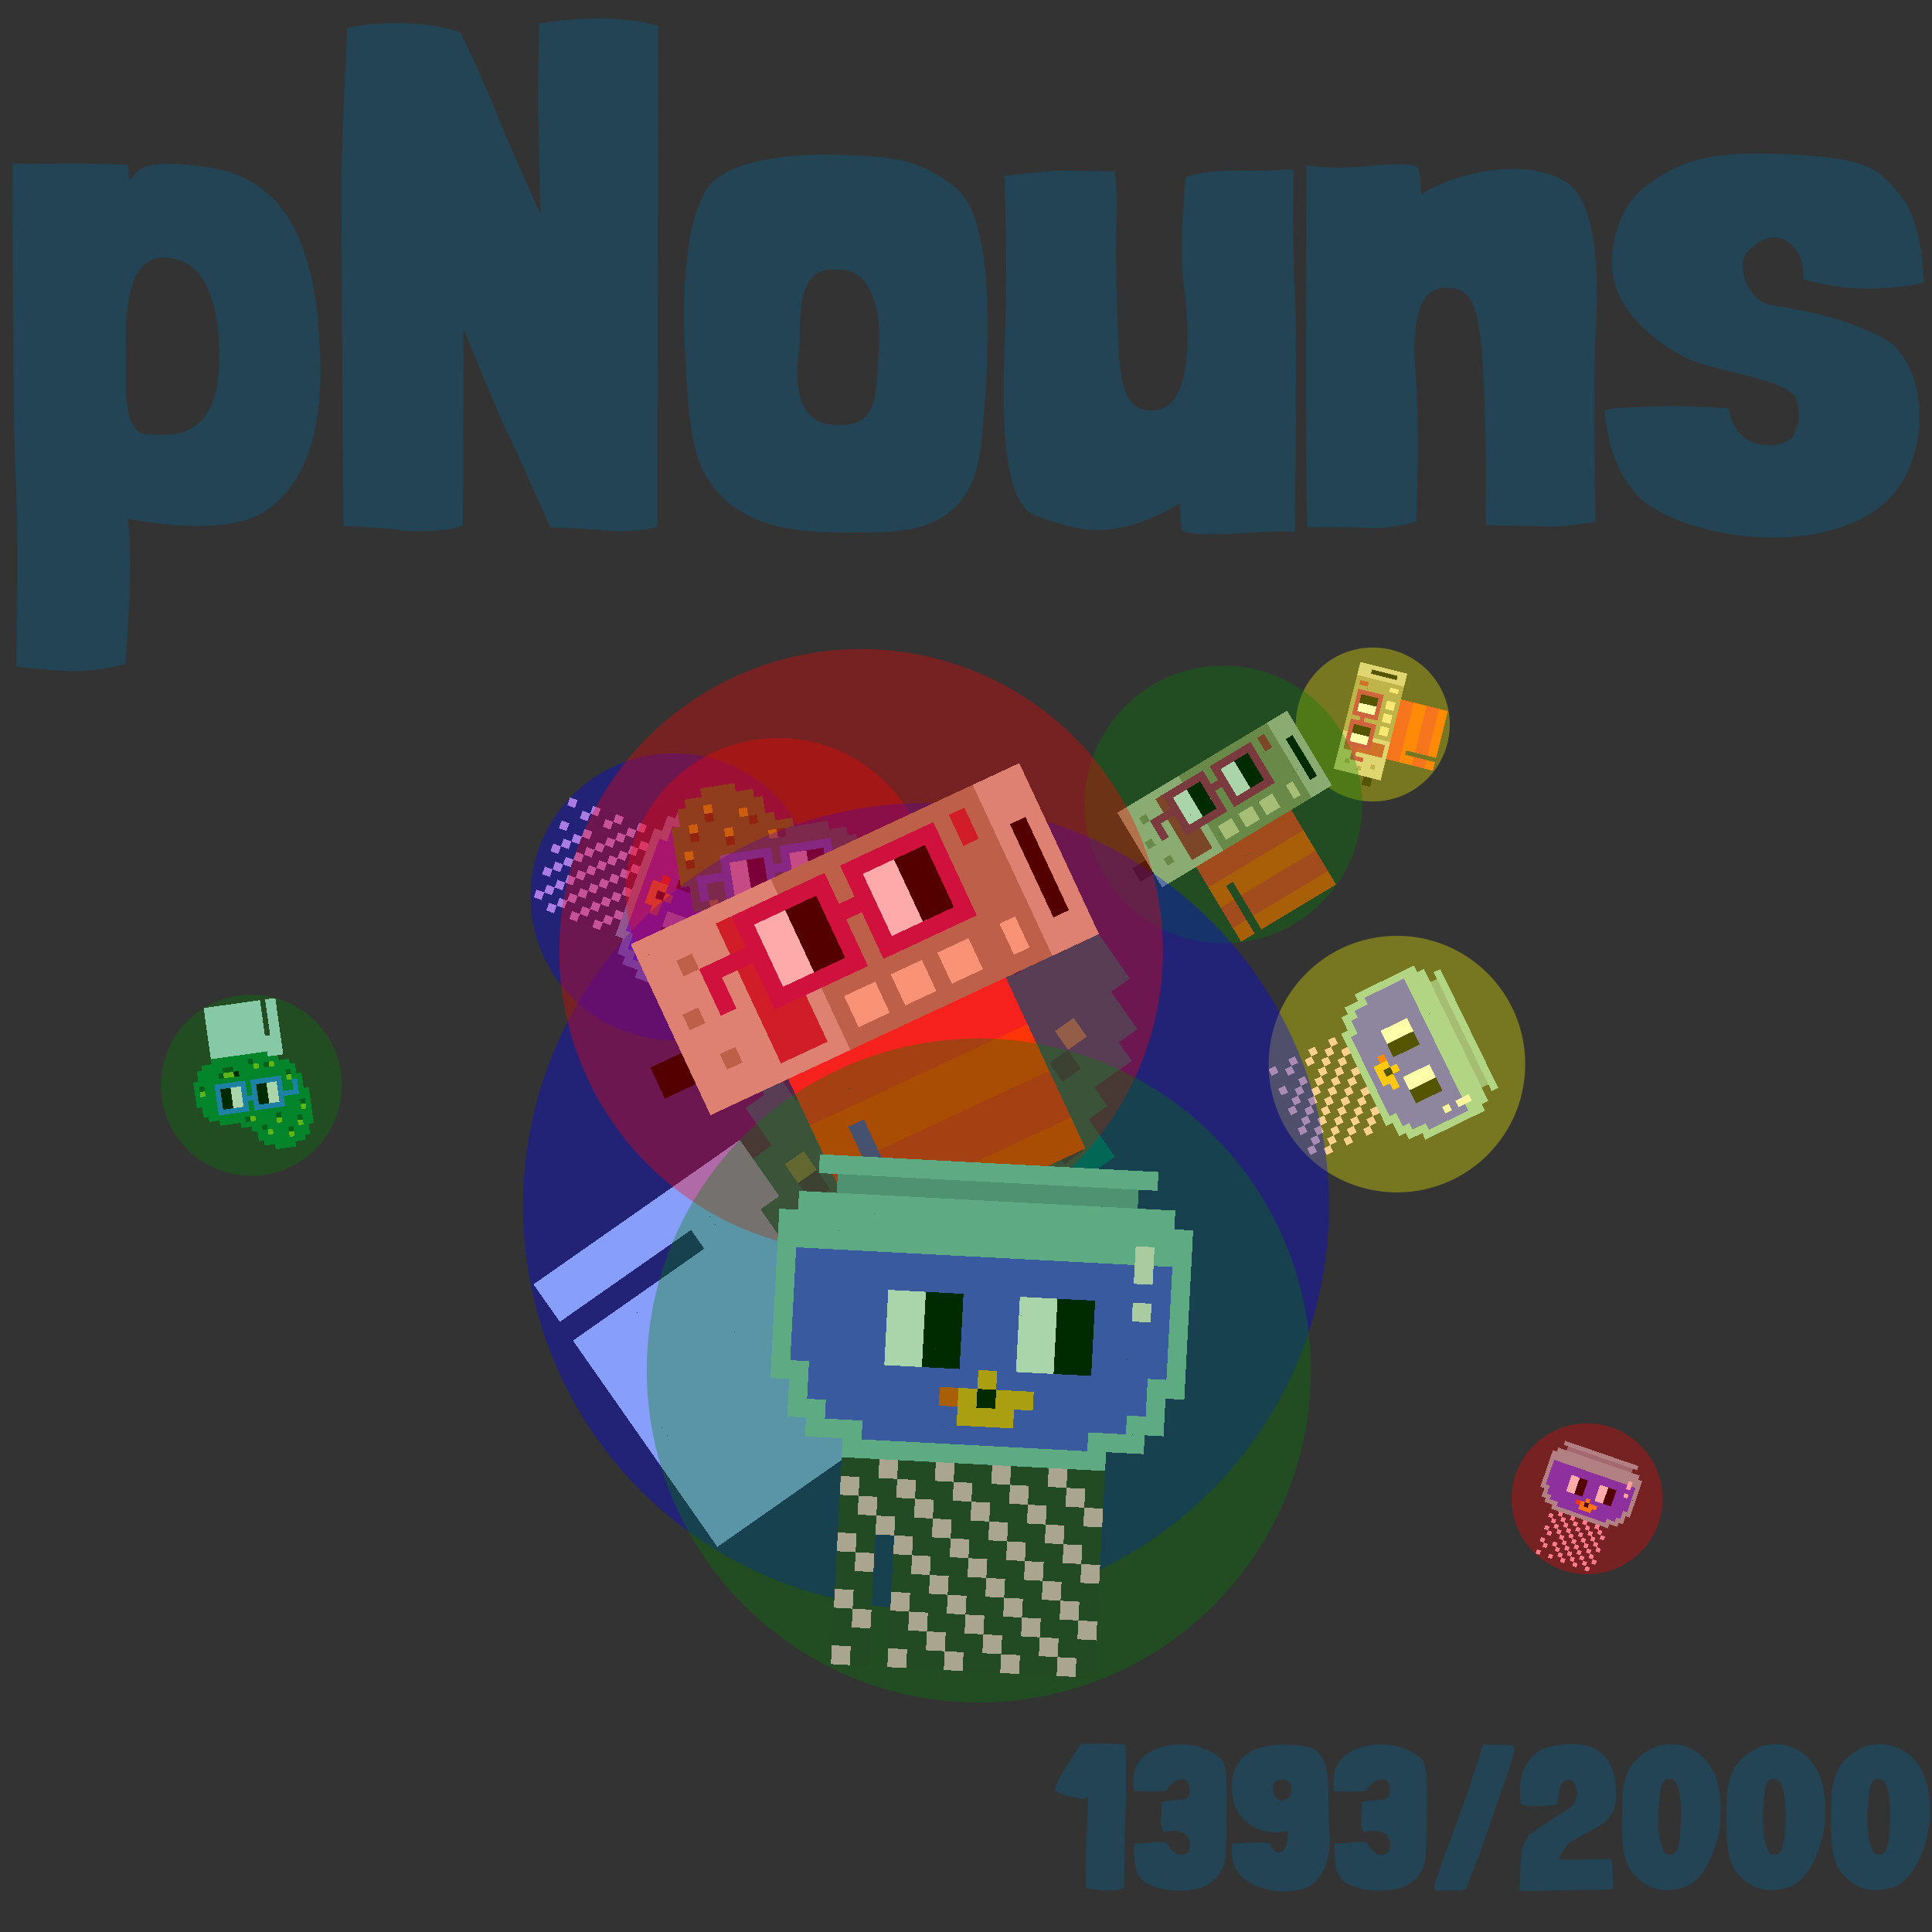 <svg viewBox="0 0 1024 1024"  xmlns="http://www.w3.org/2000/svg">
<rect x="0" y="0" width="1024" height="1024" fill="#333333" stroke="none"/>
<defs>
<g id="nouns1393" transform="scale(3.2)" shape-rendering="crispEdges">
<rect width="140" height="10" x="90" y="210" fill="#343235" /><rect width="140" height="10" x="90" y="220" fill="#343235" /><rect width="140" height="10" x="90" y="230" fill="#343235" /><rect width="140" height="10" x="90" y="240" fill="#343235" /><rect width="20" height="10" x="90" y="250" fill="#343235" /><rect width="110" height="10" x="120" y="250" fill="#343235" /><rect width="20" height="10" x="90" y="260" fill="#343235" /><rect width="110" height="10" x="120" y="260" fill="#343235" /><rect width="20" height="10" x="90" y="270" fill="#343235" /><rect width="110" height="10" x="120" y="270" fill="#343235" /><rect width="20" height="10" x="90" y="280" fill="#343235" /><rect width="110" height="10" x="120" y="280" fill="#343235" /><rect width="20" height="10" x="90" y="290" fill="#343235" /><rect width="110" height="10" x="120" y="290" fill="#343235" /><rect width="20" height="10" x="90" y="300" fill="#343235" /><rect width="110" height="10" x="120" y="300" fill="#343235" /><rect width="20" height="10" x="90" y="310" fill="#343235" /><rect width="110" height="10" x="120" y="310" fill="#343235" /><rect width="10" height="10" x="110" y="210" fill="#feb9d5" /><rect width="10" height="10" x="140" y="210" fill="#feb9d5" /><rect width="10" height="10" x="170" y="210" fill="#feb9d5" /><rect width="10" height="10" x="200" y="210" fill="#feb9d5" /><rect width="10" height="10" x="90" y="220" fill="#feb9d5" /><rect width="10" height="10" x="120" y="220" fill="#feb9d5" /><rect width="10" height="10" x="150" y="220" fill="#feb9d5" /><rect width="10" height="10" x="180" y="220" fill="#feb9d5" /><rect width="10" height="10" x="210" y="220" fill="#feb9d5" /><rect width="10" height="10" x="100" y="230" fill="#feb9d5" /><rect width="10" height="10" x="130" y="230" fill="#feb9d5" /><rect width="10" height="10" x="160" y="230" fill="#feb9d5" /><rect width="10" height="10" x="190" y="230" fill="#feb9d5" /><rect width="10" height="10" x="220" y="230" fill="#feb9d5" /><rect width="10" height="10" x="110" y="240" fill="#feb9d5" /><rect width="10" height="10" x="140" y="240" fill="#feb9d5" /><rect width="10" height="10" x="170" y="240" fill="#feb9d5" /><rect width="10" height="10" x="200" y="240" fill="#feb9d5" /><rect width="10" height="10" x="90" y="250" fill="#feb9d5" /><rect width="10" height="10" x="120" y="250" fill="#feb9d5" /><rect width="10" height="10" x="150" y="250" fill="#feb9d5" /><rect width="10" height="10" x="180" y="250" fill="#feb9d5" /><rect width="10" height="10" x="210" y="250" fill="#feb9d5" /><rect width="10" height="10" x="100" y="260" fill="#feb9d5" /><rect width="10" height="10" x="130" y="260" fill="#feb9d5" /><rect width="10" height="10" x="160" y="260" fill="#feb9d5" /><rect width="10" height="10" x="190" y="260" fill="#feb9d5" /><rect width="10" height="10" x="220" y="260" fill="#feb9d5" /><rect width="10" height="10" x="140" y="270" fill="#feb9d5" /><rect width="10" height="10" x="170" y="270" fill="#feb9d5" /><rect width="10" height="10" x="200" y="270" fill="#feb9d5" /><rect width="10" height="10" x="90" y="280" fill="#feb9d5" /><rect width="10" height="10" x="120" y="280" fill="#feb9d5" /><rect width="10" height="10" x="150" y="280" fill="#feb9d5" /><rect width="10" height="10" x="180" y="280" fill="#feb9d5" /><rect width="10" height="10" x="210" y="280" fill="#feb9d5" /><rect width="10" height="10" x="100" y="290" fill="#feb9d5" /><rect width="10" height="10" x="130" y="290" fill="#feb9d5" /><rect width="10" height="10" x="160" y="290" fill="#feb9d5" /><rect width="10" height="10" x="190" y="290" fill="#feb9d5" /><rect width="10" height="10" x="220" y="290" fill="#feb9d5" /><rect width="10" height="10" x="140" y="300" fill="#feb9d5" /><rect width="10" height="10" x="170" y="300" fill="#feb9d5" /><rect width="10" height="10" x="200" y="300" fill="#feb9d5" /><rect width="10" height="10" x="90" y="310" fill="#feb9d5" /><rect width="10" height="10" x="120" y="310" fill="#feb9d5" /><rect width="10" height="10" x="150" y="310" fill="#feb9d5" /><rect width="10" height="10" x="180" y="310" fill="#feb9d5" /><rect width="10" height="10" x="210" y="310" fill="#feb9d5" /><rect width="180" height="10" x="70" y="50" fill="#8bc0c5" /><rect width="160" height="10" x="80" y="60" fill="#769ca9" /><rect width="200" height="10" x="60" y="70" fill="#8bc0c5" /><rect width="220" height="10" x="50" y="80" fill="#8bc0c5" /><rect width="190" height="10" x="50" y="90" fill="#8bc0c5" /><rect width="10" height="10" x="240" y="90" fill="#fff0ee" /><rect width="20" height="10" x="250" y="90" fill="#8bc0c5" /><rect width="10" height="10" x="50" y="100" fill="#8bc0c5" /><rect width="180" height="10" x="60" y="100" fill="#5648ed" /><rect width="10" height="10" x="240" y="100" fill="#fff0ee" /><rect width="10" height="10" x="250" y="100" fill="#5648ed" /><rect width="10" height="10" x="260" y="100" fill="#8bc0c5" /><rect width="10" height="10" x="50" y="110" fill="#8bc0c5" /><rect width="200" height="10" x="60" y="110" fill="#5648ed" /><rect width="10" height="10" x="260" y="110" fill="#8bc0c5" /><rect width="10" height="10" x="50" y="120" fill="#8bc0c5" /><rect width="180" height="10" x="60" y="120" fill="#5648ed" /><rect width="10" height="10" x="240" y="120" fill="#fff0ee" /><rect width="10" height="10" x="250" y="120" fill="#5648ed" /><rect width="10" height="10" x="260" y="120" fill="#8bc0c5" /><rect width="10" height="10" x="50" y="130" fill="#8bc0c5" /><rect width="200" height="10" x="60" y="130" fill="#5648ed" /><rect width="10" height="10" x="260" y="130" fill="#8bc0c5" /><rect width="10" height="10" x="50" y="140" fill="#8bc0c5" /><rect width="200" height="10" x="60" y="140" fill="#5648ed" /><rect width="10" height="10" x="260" y="140" fill="#8bc0c5" /><rect width="10" height="10" x="50" y="150" fill="#8bc0c5" /><rect width="200" height="10" x="60" y="150" fill="#5648ed" /><rect width="10" height="10" x="260" y="150" fill="#8bc0c5" /><rect width="20" height="10" x="50" y="160" fill="#8bc0c5" /><rect width="80" height="10" x="70" y="160" fill="#5648ed" /><rect width="30" height="10" x="150" y="160" fill="#ffae1a" /><rect width="70" height="10" x="180" y="160" fill="#5648ed" /><rect width="20" height="10" x="250" y="160" fill="#8bc0c5" /><rect width="10" height="10" x="60" y="170" fill="#8bc0c5" /><rect width="70" height="10" x="70" y="170" fill="#5648ed" /><rect width="10" height="10" x="140" y="170" fill="#fe500c" /><rect width="10" height="10" x="150" y="170" fill="#ffae1a" /><rect width="10" height="10" x="160" y="170" fill="#000000" /><rect width="20" height="10" x="170" y="170" fill="#ffae1a" /><rect width="60" height="10" x="190" y="170" fill="#5648ed" /><rect width="10" height="10" x="250" y="170" fill="#8bc0c5" /><rect width="20" height="10" x="60" y="180" fill="#8bc0c5" /><rect width="70" height="10" x="80" y="180" fill="#5648ed" /><rect width="30" height="10" x="150" y="180" fill="#ffae1a" /><rect width="60" height="10" x="180" y="180" fill="#5648ed" /><rect width="20" height="10" x="240" y="180" fill="#8bc0c5" /><rect width="30" height="10" x="70" y="190" fill="#8bc0c5" /><rect width="120" height="10" x="100" y="190" fill="#5648ed" /><rect width="30" height="10" x="220" y="190" fill="#8bc0c5" /><rect width="140" height="10" x="90" y="200" fill="#8bc0c5" /><rect width="60" height="10" x="100" y="110" fill="#5648ed" /><rect width="60" height="10" x="170" y="110" fill="#5648ed" /><rect width="10" height="10" x="100" y="120" fill="#5648ed" /><rect width="20" height="10" x="110" y="120" fill="#ffffff" /><rect width="20" height="10" x="130" y="120" fill="#000000" /><rect width="10" height="10" x="150" y="120" fill="#5648ed" /><rect width="10" height="10" x="170" y="120" fill="#5648ed" /><rect width="20" height="10" x="180" y="120" fill="#ffffff" /><rect width="20" height="10" x="200" y="120" fill="#000000" /><rect width="10" height="10" x="220" y="120" fill="#5648ed" /><rect width="40" height="10" x="70" y="130" fill="#5648ed" /><rect width="20" height="10" x="110" y="130" fill="#ffffff" /><rect width="20" height="10" x="130" y="130" fill="#000000" /><rect width="30" height="10" x="150" y="130" fill="#5648ed" /><rect width="20" height="10" x="180" y="130" fill="#ffffff" /><rect width="20" height="10" x="200" y="130" fill="#000000" /><rect width="10" height="10" x="220" y="130" fill="#5648ed" /><rect width="10" height="10" x="70" y="140" fill="#5648ed" /><rect width="10" height="10" x="100" y="140" fill="#5648ed" /><rect width="20" height="10" x="110" y="140" fill="#ffffff" /><rect width="20" height="10" x="130" y="140" fill="#000000" /><rect width="10" height="10" x="150" y="140" fill="#5648ed" /><rect width="10" height="10" x="170" y="140" fill="#5648ed" /><rect width="20" height="10" x="180" y="140" fill="#ffffff" /><rect width="20" height="10" x="200" y="140" fill="#000000" /><rect width="10" height="10" x="220" y="140" fill="#5648ed" /><rect width="10" height="10" x="70" y="150" fill="#5648ed" /><rect width="10" height="10" x="100" y="150" fill="#5648ed" /><rect width="20" height="10" x="110" y="150" fill="#ffffff" /><rect width="20" height="10" x="130" y="150" fill="#000000" /><rect width="10" height="10" x="150" y="150" fill="#5648ed" /><rect width="10" height="10" x="170" y="150" fill="#5648ed" /><rect width="20" height="10" x="180" y="150" fill="#ffffff" /><rect width="20" height="10" x="200" y="150" fill="#000000" /><rect width="10" height="10" x="220" y="150" fill="#5648ed" /><rect width="60" height="10" x="100" y="160" fill="#5648ed" /><rect width="60" height="10" x="170" y="160" fill="#5648ed" />
</g>
<g id="nouns1394" transform="scale(3.2)" shape-rendering="crispEdges">
<rect width="140" height="10" x="90" y="210" fill="#b87b11" /><rect width="140" height="10" x="90" y="220" fill="#b87b11" /><rect width="140" height="10" x="90" y="230" fill="#b87b11" /><rect width="140" height="10" x="90" y="240" fill="#b87b11" /><rect width="20" height="10" x="90" y="250" fill="#b87b11" /><rect width="110" height="10" x="120" y="250" fill="#b87b11" /><rect width="20" height="10" x="90" y="260" fill="#b87b11" /><rect width="110" height="10" x="120" y="260" fill="#b87b11" /><rect width="20" height="10" x="90" y="270" fill="#b87b11" /><rect width="110" height="10" x="120" y="270" fill="#b87b11" /><rect width="20" height="10" x="90" y="280" fill="#b87b11" /><rect width="110" height="10" x="120" y="280" fill="#b87b11" /><rect width="20" height="10" x="90" y="290" fill="#b87b11" /><rect width="110" height="10" x="120" y="290" fill="#b87b11" /><rect width="20" height="10" x="90" y="300" fill="#b87b11" /><rect width="110" height="10" x="120" y="300" fill="#b87b11" /><rect width="20" height="10" x="90" y="310" fill="#b87b11" /><rect width="110" height="10" x="120" y="310" fill="#b87b11" /><rect width="140" height="10" x="90" y="210" fill="#caeff9" /><rect width="140" height="10" x="90" y="220" fill="#caeff9" /><rect width="140" height="10" x="90" y="230" fill="#caeff9" /><rect width="140" height="10" x="90" y="240" fill="#caeff9" /><rect width="20" height="10" x="90" y="250" fill="#caeff9" /><rect width="110" height="10" x="120" y="250" fill="#caeff9" /><rect width="20" height="10" x="90" y="260" fill="#caeff9" /><rect width="110" height="10" x="120" y="260" fill="#caeff9" /><rect width="20" height="10" x="90" y="270" fill="#caeff9" /><rect width="110" height="10" x="120" y="270" fill="#caeff9" /><rect width="20" height="10" x="90" y="280" fill="#caeff9" /><rect width="110" height="10" x="120" y="280" fill="#caeff9" /><rect width="20" height="10" x="90" y="290" fill="#caeff9" /><rect width="110" height="10" x="120" y="290" fill="#caeff9" /><rect width="20" height="10" x="90" y="300" fill="#caeff9" /><rect width="110" height="10" x="120" y="300" fill="#caeff9" /><rect width="20" height="10" x="90" y="310" fill="#caeff9" /><rect width="110" height="10" x="120" y="310" fill="#caeff9" /><rect width="40" height="10" x="90" y="30" fill="#068940" /><rect width="80" height="10" x="70" y="40" fill="#068940" /><rect width="30" height="10" x="60" y="50" fill="#068940" /><rect width="10" height="10" x="90" y="50" fill="#8dd122" /><rect width="60" height="10" x="100" y="50" fill="#068940" /><rect width="30" height="10" x="60" y="60" fill="#068940" /><rect width="10" height="10" x="90" y="60" fill="#0b5027" /><rect width="30" height="10" x="100" y="60" fill="#068940" /><rect width="10" height="10" x="130" y="60" fill="#8dd122" /><rect width="20" height="10" x="140" y="60" fill="#068940" /><rect width="20" height="10" x="50" y="70" fill="#068940" /><rect width="10" height="10" x="70" y="70" fill="#8dd122" /><rect width="60" height="10" x="80" y="70" fill="#068940" /><rect width="10" height="10" x="140" y="70" fill="#0b5027" /><rect width="20" height="10" x="150" y="70" fill="#068940" /><rect width="20" height="10" x="50" y="80" fill="#068940" /><rect width="10" height="10" x="70" y="80" fill="#0b5027" /><rect width="30" height="10" x="80" y="80" fill="#068940" /><rect width="10" height="10" x="110" y="80" fill="#8dd122" /><rect width="70" height="10" x="120" y="80" fill="#068940" /><rect width="60" height="10" x="50" y="90" fill="#068940" /><rect width="10" height="10" x="110" y="90" fill="#0b5027" /><rect width="40" height="10" x="120" y="90" fill="#068940" /><rect width="10" height="10" x="160" y="90" fill="#8dd122" /><rect width="10" height="10" x="170" y="90" fill="#0b5027" /><rect width="50" height="10" x="180" y="90" fill="#068940" /><rect width="10" height="10" x="50" y="100" fill="#068940" /><rect width="10" height="10" x="60" y="100" fill="#8dd122" /><rect width="180" height="10" x="70" y="100" fill="#068940" /><rect width="10" height="10" x="50" y="110" fill="#068940" /><rect width="10" height="10" x="60" y="110" fill="#0b5027" /><rect width="190" height="10" x="70" y="110" fill="#068940" /><rect width="210" height="10" x="50" y="120" fill="#068940" /><rect width="220" height="10" x="50" y="130" fill="#068940" /><rect width="210" height="10" x="60" y="140" fill="#068940" /><rect width="190" height="10" x="60" y="150" fill="#068940" /><rect width="10" height="10" x="250" y="150" fill="#8dd122" /><rect width="10" height="10" x="260" y="150" fill="#068940" /><rect width="20" height="10" x="60" y="160" fill="#068940" /><rect width="10" height="10" x="80" y="160" fill="#8dd122" /><rect width="160" height="10" x="90" y="160" fill="#068940" /><rect width="10" height="10" x="250" y="160" fill="#0b5027" /><rect width="10" height="10" x="260" y="160" fill="#068940" /><rect width="10" height="10" x="70" y="170" fill="#068940" /><rect width="10" height="10" x="80" y="170" fill="#0b5027" /><rect width="180" height="10" x="90" y="170" fill="#068940" /><rect width="110" height="10" x="70" y="180" fill="#068940" /><rect width="10" height="10" x="180" y="180" fill="#000000" /><rect width="20" height="10" x="190" y="180" fill="#8dd122" /><rect width="10" height="10" x="210" y="180" fill="#0b5027" /><rect width="40" height="10" x="220" y="180" fill="#068940" /><rect width="30" height="10" x="80" y="190" fill="#068940" /><rect width="10" height="10" x="110" y="190" fill="#8dd122" /><rect width="10" height="10" x="120" y="190" fill="#0b5027" /><rect width="10" height="10" x="130" y="190" fill="#068940" /><rect width="10" height="10" x="140" y="190" fill="#8dd122" /><rect width="40" height="10" x="150" y="190" fill="#068940" /><rect width="20" height="10" x="190" y="190" fill="#0b5027" /><rect width="50" height="10" x="210" y="190" fill="#068940" /><rect width="50" height="10" x="100" y="200" fill="#068940" /><rect width="10" height="10" x="150" y="200" fill="#0b5027" /><rect width="90" height="10" x="160" y="200" fill="#068940" /><rect width="110" height="10" x="120" y="210" fill="#068940" /><rect width="60" height="10" x="100" y="110" fill="#2b83f6" /><rect width="60" height="10" x="170" y="110" fill="#2b83f6" /><rect width="10" height="10" x="100" y="120" fill="#2b83f6" /><rect width="20" height="10" x="110" y="120" fill="#ffffff" /><rect width="20" height="10" x="130" y="120" fill="#000000" /><rect width="10" height="10" x="150" y="120" fill="#2b83f6" /><rect width="10" height="10" x="170" y="120" fill="#2b83f6" /><rect width="20" height="10" x="180" y="120" fill="#ffffff" /><rect width="20" height="10" x="200" y="120" fill="#000000" /><rect width="10" height="10" x="220" y="120" fill="#2b83f6" /><rect width="40" height="10" x="70" y="130" fill="#2b83f6" /><rect width="20" height="10" x="110" y="130" fill="#ffffff" /><rect width="20" height="10" x="130" y="130" fill="#000000" /><rect width="30" height="10" x="150" y="130" fill="#2b83f6" /><rect width="20" height="10" x="180" y="130" fill="#ffffff" /><rect width="20" height="10" x="200" y="130" fill="#000000" /><rect width="10" height="10" x="220" y="130" fill="#2b83f6" /><rect width="10" height="10" x="70" y="140" fill="#2b83f6" /><rect width="10" height="10" x="100" y="140" fill="#2b83f6" /><rect width="20" height="10" x="110" y="140" fill="#ffffff" /><rect width="20" height="10" x="130" y="140" fill="#000000" /><rect width="10" height="10" x="150" y="140" fill="#2b83f6" /><rect width="10" height="10" x="170" y="140" fill="#2b83f6" /><rect width="20" height="10" x="180" y="140" fill="#ffffff" /><rect width="20" height="10" x="200" y="140" fill="#000000" /><rect width="10" height="10" x="220" y="140" fill="#2b83f6" /><rect width="10" height="10" x="70" y="150" fill="#2b83f6" /><rect width="10" height="10" x="100" y="150" fill="#2b83f6" /><rect width="20" height="10" x="110" y="150" fill="#ffffff" /><rect width="20" height="10" x="130" y="150" fill="#000000" /><rect width="10" height="10" x="150" y="150" fill="#2b83f6" /><rect width="10" height="10" x="170" y="150" fill="#2b83f6" /><rect width="20" height="10" x="180" y="150" fill="#ffffff" /><rect width="20" height="10" x="200" y="150" fill="#000000" /><rect width="10" height="10" x="220" y="150" fill="#2b83f6" /><rect width="60" height="10" x="100" y="160" fill="#2b83f6" /><rect width="60" height="10" x="170" y="160" fill="#2b83f6" />
</g>
<g id="nouns1395" transform="scale(3.2)" shape-rendering="crispEdges">
<rect width="140" height="10" x="90" y="210" fill="#fe500c" /><rect width="140" height="10" x="90" y="220" fill="#fe500c" /><rect width="140" height="10" x="90" y="230" fill="#fe500c" /><rect width="140" height="10" x="90" y="240" fill="#fe500c" /><rect width="20" height="10" x="90" y="250" fill="#fe500c" /><rect width="110" height="10" x="120" y="250" fill="#fe500c" /><rect width="20" height="10" x="90" y="260" fill="#fe500c" /><rect width="110" height="10" x="120" y="260" fill="#fe500c" /><rect width="20" height="10" x="90" y="270" fill="#fe500c" /><rect width="110" height="10" x="120" y="270" fill="#fe500c" /><rect width="20" height="10" x="90" y="280" fill="#fe500c" /><rect width="110" height="10" x="120" y="280" fill="#fe500c" /><rect width="20" height="10" x="90" y="290" fill="#fe500c" /><rect width="110" height="10" x="120" y="290" fill="#fe500c" /><rect width="20" height="10" x="90" y="300" fill="#fe500c" /><rect width="110" height="10" x="120" y="300" fill="#fe500c" /><rect width="20" height="10" x="90" y="310" fill="#fe500c" /><rect width="110" height="10" x="120" y="310" fill="#fe500c" /><rect width="140" height="10" x="90" y="210" fill="#f3322c" /><rect width="140" height="10" x="90" y="220" fill="#f3322c" /><rect width="140" height="10" x="90" y="230" fill="#f3322c" /><rect width="20" height="10" x="90" y="270" fill="#f3322c" /><rect width="110" height="10" x="120" y="270" fill="#f3322c" /><rect width="20" height="10" x="90" y="280" fill="#f3322c" /><rect width="110" height="10" x="120" y="280" fill="#f3322c" /><rect width="20" height="10" x="90" y="290" fill="#f3322c" /><rect width="110" height="10" x="120" y="290" fill="#f3322c" /><rect width="90" height="10" x="40" y="100" fill="#cfc2ab" /><rect width="130" height="10" x="130" y="100" fill="#9d8e6e" /><rect width="30" height="10" x="260" y="100" fill="#cfc2ab" /><rect width="50" height="10" x="40" y="110" fill="#cfc2ab" /><rect width="30" height="10" x="90" y="110" fill="#b92b3c" /><rect width="10" height="10" x="120" y="110" fill="#cfc2ab" /><rect width="10" height="10" x="130" y="110" fill="#9d8e6e" /><rect width="20" height="10" x="140" y="110" fill="#f8ddb0" /><rect width="10" height="10" x="160" y="110" fill="#9d8e6e" /><rect width="20" height="10" x="170" y="110" fill="#f8ddb0" /><rect width="10" height="10" x="190" y="110" fill="#9d8e6e" /><rect width="20" height="10" x="200" y="110" fill="#f8ddb0" /><rect width="20" height="10" x="220" y="110" fill="#9d8e6e" /><rect width="10" height="10" x="240" y="110" fill="#b92b3c" /><rect width="10" height="10" x="250" y="110" fill="#9d8e6e" /><rect width="30" height="10" x="260" y="110" fill="#cfc2ab" /><rect width="20" height="10" x="40" y="120" fill="#cfc2ab" /><rect width="10" height="10" x="60" y="120" fill="#9d8e6e" /><rect width="20" height="10" x="70" y="120" fill="#cfc2ab" /><rect width="30" height="10" x="90" y="120" fill="#b92b3c" /><rect width="10" height="10" x="120" y="120" fill="#cfc2ab" /><rect width="10" height="10" x="130" y="120" fill="#9d8e6e" /><rect width="20" height="10" x="140" y="120" fill="#f8ddb0" /><rect width="10" height="10" x="160" y="120" fill="#9d8e6e" /><rect width="20" height="10" x="170" y="120" fill="#f8ddb0" /><rect width="10" height="10" x="190" y="120" fill="#9d8e6e" /><rect width="20" height="10" x="200" y="120" fill="#f8ddb0" /><rect width="20" height="10" x="220" y="120" fill="#9d8e6e" /><rect width="10" height="10" x="240" y="120" fill="#b92b3c" /><rect width="10" height="10" x="250" y="120" fill="#9d8e6e" /><rect width="30" height="10" x="260" y="120" fill="#cfc2ab" /><rect width="50" height="10" x="40" y="130" fill="#cfc2ab" /><rect width="30" height="10" x="90" y="130" fill="#b92b3c" /><rect width="10" height="10" x="120" y="130" fill="#cfc2ab" /><rect width="130" height="10" x="130" y="130" fill="#9d8e6e" /><rect width="10" height="10" x="260" y="130" fill="#cfc2ab" /><rect width="10" height="10" x="270" y="130" fill="#000000" /><rect width="10" height="10" x="280" y="130" fill="#cfc2ab" /><rect width="50" height="10" x="40" y="140" fill="#cfc2ab" /><rect width="30" height="10" x="90" y="140" fill="#b92b3c" /><rect width="10" height="10" x="120" y="140" fill="#cfc2ab" /><rect width="10" height="10" x="130" y="140" fill="#9d8e6e" /><rect width="20" height="10" x="140" y="140" fill="#f8ddb0" /><rect width="10" height="10" x="160" y="140" fill="#9d8e6e" /><rect width="20" height="10" x="170" y="140" fill="#f8ddb0" /><rect width="10" height="10" x="190" y="140" fill="#9d8e6e" /><rect width="20" height="10" x="200" y="140" fill="#f8ddb0" /><rect width="40" height="10" x="220" y="140" fill="#9d8e6e" /><rect width="10" height="10" x="260" y="140" fill="#cfc2ab" /><rect width="10" height="10" x="270" y="140" fill="#000000" /><rect width="10" height="10" x="280" y="140" fill="#cfc2ab" /><rect width="10" height="10" x="40" y="150" fill="#cfc2ab" /><rect width="10" height="10" x="50" y="150" fill="#9d8e6e" /><rect width="10" height="10" x="60" y="150" fill="#cfc2ab" /><rect width="10" height="10" x="70" y="150" fill="#9d8e6e" /><rect width="10" height="10" x="80" y="150" fill="#cfc2ab" /><rect width="30" height="10" x="90" y="150" fill="#b92b3c" /><rect width="10" height="10" x="120" y="150" fill="#cfc2ab" /><rect width="10" height="10" x="130" y="150" fill="#9d8e6e" /><rect width="20" height="10" x="140" y="150" fill="#f8ddb0" /><rect width="10" height="10" x="160" y="150" fill="#9d8e6e" /><rect width="20" height="10" x="170" y="150" fill="#f8ddb0" /><rect width="10" height="10" x="190" y="150" fill="#9d8e6e" /><rect width="20" height="10" x="200" y="150" fill="#f8ddb0" /><rect width="40" height="10" x="220" y="150" fill="#9d8e6e" /><rect width="10" height="10" x="260" y="150" fill="#cfc2ab" /><rect width="10" height="10" x="270" y="150" fill="#000000" /><rect width="10" height="10" x="280" y="150" fill="#cfc2ab" /><rect width="50" height="10" x="40" y="160" fill="#cfc2ab" /><rect width="30" height="10" x="90" y="160" fill="#b92b3c" /><rect width="10" height="10" x="120" y="160" fill="#cfc2ab" /><rect width="10" height="10" x="130" y="160" fill="#9d8e6e" /><rect width="20" height="10" x="140" y="160" fill="#f8ddb0" /><rect width="10" height="10" x="160" y="160" fill="#9d8e6e" /><rect width="20" height="10" x="170" y="160" fill="#f8ddb0" /><rect width="10" height="10" x="190" y="160" fill="#9d8e6e" /><rect width="20" height="10" x="200" y="160" fill="#f8ddb0" /><rect width="40" height="10" x="220" y="160" fill="#9d8e6e" /><rect width="10" height="10" x="260" y="160" fill="#cfc2ab" /><rect width="10" height="10" x="270" y="160" fill="#000000" /><rect width="10" height="10" x="280" y="160" fill="#cfc2ab" /><rect width="20" height="10" x="20" y="170" fill="#000000" /><rect width="50" height="10" x="40" y="170" fill="#cfc2ab" /><rect width="30" height="10" x="90" y="170" fill="#b92b3c" /><rect width="10" height="10" x="120" y="170" fill="#cfc2ab" /><rect width="130" height="10" x="130" y="170" fill="#9d8e6e" /><rect width="10" height="10" x="260" y="170" fill="#cfc2ab" /><rect width="10" height="10" x="270" y="170" fill="#000000" /><rect width="10" height="10" x="280" y="170" fill="#cfc2ab" /><rect width="20" height="10" x="20" y="180" fill="#000000" /><rect width="20" height="10" x="40" y="180" fill="#cfc2ab" /><rect width="10" height="10" x="60" y="180" fill="#9d8e6e" /><rect width="20" height="10" x="70" y="180" fill="#cfc2ab" /><rect width="30" height="10" x="90" y="180" fill="#b92b3c" /><rect width="10" height="10" x="120" y="180" fill="#cfc2ab" /><rect width="10" height="10" x="130" y="180" fill="#9d8e6e" /><rect width="20" height="10" x="140" y="180" fill="#f8ddb0" /><rect width="10" height="10" x="160" y="180" fill="#9d8e6e" /><rect width="20" height="10" x="170" y="180" fill="#f8ddb0" /><rect width="10" height="10" x="190" y="180" fill="#9d8e6e" /><rect width="20" height="10" x="200" y="180" fill="#f8ddb0" /><rect width="20" height="10" x="220" y="180" fill="#9d8e6e" /><rect width="10" height="10" x="240" y="180" fill="#f8ddb0" /><rect width="10" height="10" x="250" y="180" fill="#9d8e6e" /><rect width="10" height="10" x="260" y="180" fill="#cfc2ab" /><rect width="10" height="10" x="270" y="180" fill="#000000" /><rect width="10" height="10" x="280" y="180" fill="#cfc2ab" /><rect width="50" height="10" x="40" y="190" fill="#cfc2ab" /><rect width="30" height="10" x="90" y="190" fill="#b92b3c" /><rect width="10" height="10" x="120" y="190" fill="#cfc2ab" /><rect width="10" height="10" x="130" y="190" fill="#9d8e6e" /><rect width="20" height="10" x="140" y="190" fill="#f8ddb0" /><rect width="10" height="10" x="160" y="190" fill="#9d8e6e" /><rect width="20" height="10" x="170" y="190" fill="#f8ddb0" /><rect width="10" height="10" x="190" y="190" fill="#9d8e6e" /><rect width="20" height="10" x="200" y="190" fill="#f8ddb0" /><rect width="20" height="10" x="220" y="190" fill="#9d8e6e" /><rect width="10" height="10" x="240" y="190" fill="#f8ddb0" /><rect width="10" height="10" x="250" y="190" fill="#9d8e6e" /><rect width="30" height="10" x="260" y="190" fill="#cfc2ab" /><rect width="90" height="10" x="40" y="200" fill="#cfc2ab" /><rect width="130" height="10" x="130" y="200" fill="#9d8e6e" /><rect width="30" height="10" x="260" y="200" fill="#cfc2ab" /><rect width="60" height="10" x="100" y="110" fill="#b9185c" /><rect width="60" height="10" x="170" y="110" fill="#b9185c" /><rect width="10" height="10" x="100" y="120" fill="#b9185c" /><rect width="20" height="10" x="110" y="120" fill="#ffffff" /><rect width="20" height="10" x="130" y="120" fill="#000000" /><rect width="10" height="10" x="150" y="120" fill="#b9185c" /><rect width="10" height="10" x="170" y="120" fill="#b9185c" /><rect width="20" height="10" x="180" y="120" fill="#ffffff" /><rect width="20" height="10" x="200" y="120" fill="#000000" /><rect width="10" height="10" x="220" y="120" fill="#b9185c" /><rect width="40" height="10" x="70" y="130" fill="#b9185c" /><rect width="20" height="10" x="110" y="130" fill="#ffffff" /><rect width="20" height="10" x="130" y="130" fill="#000000" /><rect width="30" height="10" x="150" y="130" fill="#b9185c" /><rect width="20" height="10" x="180" y="130" fill="#ffffff" /><rect width="20" height="10" x="200" y="130" fill="#000000" /><rect width="10" height="10" x="220" y="130" fill="#b9185c" /><rect width="10" height="10" x="70" y="140" fill="#b9185c" /><rect width="10" height="10" x="100" y="140" fill="#b9185c" /><rect width="20" height="10" x="110" y="140" fill="#ffffff" /><rect width="20" height="10" x="130" y="140" fill="#000000" /><rect width="10" height="10" x="150" y="140" fill="#b9185c" /><rect width="10" height="10" x="170" y="140" fill="#b9185c" /><rect width="20" height="10" x="180" y="140" fill="#ffffff" /><rect width="20" height="10" x="200" y="140" fill="#000000" /><rect width="10" height="10" x="220" y="140" fill="#b9185c" /><rect width="10" height="10" x="70" y="150" fill="#b9185c" /><rect width="10" height="10" x="100" y="150" fill="#b9185c" /><rect width="20" height="10" x="110" y="150" fill="#ffffff" /><rect width="20" height="10" x="130" y="150" fill="#000000" /><rect width="10" height="10" x="150" y="150" fill="#b9185c" /><rect width="10" height="10" x="170" y="150" fill="#b9185c" /><rect width="20" height="10" x="180" y="150" fill="#ffffff" /><rect width="20" height="10" x="200" y="150" fill="#000000" /><rect width="10" height="10" x="220" y="150" fill="#b9185c" /><rect width="60" height="10" x="100" y="160" fill="#b9185c" /><rect width="60" height="10" x="170" y="160" fill="#b9185c" />
</g>
<g x_x="x" id="circles1393"><g x_x="x" transform="translate(102,204) scale(0.8)"><g x_x="x"><use href="#nouns1393" transform="translate(878 692) scale(0.089) rotate(19,512,512)"/>
<circle cx="924" cy="738" r="50" fill="red" opacity="0.333"/>
</g>
<g x_x="x"><use href="#nouns1394" transform="translate(-16 409) scale(0.107) rotate(172,512,512)"/>
<circle cx="39" cy="464" r="60" fill="green" opacity="0.333"/>
</g>
<g x_x="x"><use href="#nouns1395" transform="translate(735 178) scale(0.091) rotate(284,512,512)"/>
<circle cx="782" cy="225" r="51" fill="yellow" opacity="0.333"/>
</g>
<g x_x="x"><use href="#nouns1393" transform="translate(232 252) scale(0.169) rotate(470,512,512)"/>
<circle cx="319" cy="339" r="95" fill="blue" opacity="0.333"/>
</g>
<g x_x="x"><use href="#nouns1394" transform="translate(296 243) scale(0.179) rotate(351,512,512)"/>
<circle cx="388" cy="335" r="101" fill="red" opacity="0.333"/>
</g>
<g x_x="x"><use href="#nouns1395" transform="translate(599 194) scale(0.164) rotate(329,512,512)"/>
<circle cx="683" cy="278" r="92" fill="green" opacity="0.333"/>
</g>
<g x_x="x"><use href="#nouns1393" transform="translate(720 372) scale(0.152) rotate(424,512,512)"/>
<circle cx="798" cy="450" r="85" fill="yellow" opacity="0.333"/>
</g>
<g x_x="x"><use href="#nouns1394" transform="translate(243 301) scale(0.474) rotate(415,512,512)"/>
<circle cx="486" cy="544" r="267" fill="blue" opacity="0.333"/>
</g>
<g x_x="x"><use href="#nouns1395" transform="translate(261 193) scale(0.355) rotate(335,512,512)"/>
<circle cx="443" cy="375" r="200" fill="red" opacity="0.333"/>
</g>
<g x_x="x"><use href="#nouns1393" transform="translate(321 453) scale(0.390) rotate(363,512,512)"/>
<circle cx="521" cy="653" r="220" fill="green" opacity="0.333"/>
</g>
</g>
<g x_x="x" fill="#224455" transform="scale(0.348)"><path d="M485 491 c-17 -165 -78 -226 -180 -238 -101 -12 -94 11 -108 22 l-2 -24 s-60 -2 -82 -2 -81 1 -94 0 c0 0 0 395 5 482 5 86 1 257 1 284 0 0 59 8 94 7 s63 -8 72 -11 c0 0 14 -165 3 -221 0 0 137 29 202 -7 s106 -127 88 -291 Zm-261 171 c-40 -4 -31 -78 -32 -134 -4 -135 42 -138 66 -135 24 3 74 17 76 146 2 130 -69 126 -109 122 Z"/>
<path d="M31 43 s-9 170 -9 243 3 503 3 515 c0 0 65 3 83 6 s78 4 99 -7 c0 0 1 -286 1 -299 0 0 58 142 65 154 s67 148 67 148 c0 0 69 3 85 5 s70 1 78 -7 c0 0 1 -404 1 -434 s1 -316 0 -328 c0 0 -37 -11 -88 -11 s-93 8 -93 8 c0 0 -2 109 -1 145 s3 145 3 145 c0 0 -52 -116 -64 -147 s-53 -123 -58 -129 S110 24 31 43 Z" transform="translate(498 0)"/>
<path d="M434 288 c-59 -48 -100 -49 -175 -52 -75 -3 -153 6 -193 37 -40 31 -53 147 -47 257 6 110 8 179 56 226 48 47 111 56 204 55 60 -1 176 9 191 -132 15 -141 22 -343 -37 -391 Zm-120 255 c-5 52 4 111 -70 104 -74 -7 -50 -110 -50 -131 0 -88 15 -110 66 -105 51 5 59 79 54 132 Z" transform="translate(1024 0)"/>
<path d="M8 268 s5 143 1 233 -11 264 46 284 112 45 220 -18 c0 0 2 39 3 41 s19 9 92 4 80 -1 80 -1 c0 0 4 -306 0 -368 s-2 -185 -2 -185 c0 0 -58 3 -76 2 s-64 0 -88 10 c0 0 -11 105 -3 164 s17 185 -44 191 -54 -77 -58 -171 3 -149 -3 -193 c0 0 -69 -1 -86 -1 s-82 8 -82 8 Z" transform="translate(1522 0)"/>
<path d="M7 251 s-2 467 1 552 c0 0 65 -1 93 1 s63 -6 73 -10 c0 0 6 -136 -1 -222 s6 -135 47 -134 53 24 58 174 -1 165 3 188 c0 0 78 1 97 2 s58 -6 69 -7 c0 0 -4 -217 0 -283 s8 -202 -45 -235 -151 -23 -221 19 c0 0 1 -32 -5 -41 s-64 -3 -88 -1 -63 2 -82 -3 Z" transform="translate(1983 0)"/>
<path d="M5 624 s3 106 73 149 c70 44 225 71 329 11 105 -61 93 -231 24 -268 -69 -37 -142 -46 -175 -52 -33 -7 -52 -61 -34 -80 18 -20 39 -28 58 -18 19 11 30 32 27 59 0 0 55 18 117 14 62 -3 67 -10 67 -10 0 0 -1 -91 -36 -132 -35 -41 -47 -56 -173 -62 -126 -6 -163 13 -211 46 -48 34 -55 94 -55 120 -1 76 83 133 125 149 s121 26 150 49 c10 8 12 39 7 51 -6 13 -3 17 -21 25 -15 7 -75 9 -83 -53 0 0 -83 -5 -105 -3 -22 1 -71 1 -84 6 Z" transform="translate(2439 0)"/>
</g>
<g x_x="x" fill="#224455" transform="translate(558 922) scale(0.1)"><path d="M188 295 s-9 244 -11 295 -2 198 -2 198 c0 0 78 13 124 12 s78 -5 79 -22 5 -374 8 -415 4 -323 -2 -337 c0 0 -95 -6 -130 -5 s-99 2 -103 1 c0 0 -67 100 -84 128 S9 251 10 269 c0 0 27 20 75 31 s70 15 75 15 24 -7 28 -19 Z"/>
<path d="M187 271 s24 -50 76 -60 50 61 48 71 -3 34 -49 37 -86 6 -101 14 c0 0 4 60 -1 86 s9 68 13 72 c0 0 53 -13 79 -5 s54 13 61 59 -24 63 -40 67 -61 -13 -83 -67 c0 0 -57 -5 -87 1 s-82 4 -85 5 c0 0 -5 126 21 164 s27 46 105 71 203 15 251 -10 97 -72 105 -152 8 -323 7 -355 3 -105 -17 -147 S376 27 271 26 110 61 95 70 s-56 37 -73 88 -6 104 -7 115 c0 0 68 3 88 3 s81 -3 84 -5 Z" transform="translate(414 0)"/>
<path d="M525 472 c-1 -24 -4 -160 -4 -186 1 -26 -1 -123 -24 -169 s-37 -54 -45 -60 c-8 -6 -25 -19 -80 -25 -55 -6 -82 -4 -92 -5 s-66 -1 -128 19 S47 105 24 163 c-23 58 -19 164 14 215 s58 71 104 93 c46 22 112 28 164 13 0 0 2 42 -5 66 s-15 48 -42 49 c-27 1 -47 -43 -48 -49 0 0 -44 -7 -91 -4 -48 3 -104 5 -108 5 0 0 -5 45 0 77 s21 99 114 141 c94 43 172 44 252 24 s117 -82 137 -153 c20 -71 12 -144 11 -168 Zm-200 -204 c-3 22 -6 45 -39 54 -33 9 -54 -30 -54 -30 -7 -39 -3 -54 0 -60 s33 -28 60 -19 c27 9 36 33 33 55 Z" transform="translate(940 0)"/>
<path d="M187 271 s24 -50 76 -60 50 61 48 71 -3 34 -49 37 -86 6 -101 14 c0 0 4 60 -1 86 s9 68 13 72 c0 0 53 -13 79 -5 s54 13 61 59 -24 63 -40 67 -61 -13 -83 -67 c0 0 -57 -5 -87 1 s-82 4 -85 5 c0 0 -5 126 21 164 s27 46 105 71 203 15 251 -10 97 -72 105 -152 8 -323 7 -355 3 -105 -17 -147 S376 27 271 26 110 61 95 70 s-56 37 -73 88 -6 104 -7 115 c0 0 68 3 88 3 s81 -3 84 -5 Z" transform="translate(1475 0)"/>
<path d="M110 800 s52 2 76 -6 c0 0 5 -3 12 -26 s57 -142 72 -185 78 -229 91 -265 40 -113 48 -137 38 -122 38 -126 -4 -7 -6 -7 c0 0 3 -6 9 -7 0 0 -15 -15 -74 -13 s-86 -1 -97 -5 c0 0 -28 102 -41 136 s-28 83 -28 85 -9 34 -14 44 -65 177 -71 192 -38 108 -43 119 -42 112 -35 102 c0 0 -25 63 -24 73 s-3 26 12 26 74 -1 74 -1 Z" transform="translate(2001 0)"/>
<path d="M211 343 s10 -90 24 -109 57 -42 75 13 -2 102 -52 129 -76 51 -129 83 -74 59 -78 65 -24 36 -29 79 -10 187 -11 195 c0 0 15 4 30 5 s189 -5 212 -5 238 -3 246 -3 8 -6 8 -9 -3 -73 -1 -85 -3 -52 -10 -68 c0 0 -252 6 -279 2 0 0 35 -75 72 -97 s153 -76 185 -112 49 -59 49 -129 -4 -170 -92 -236 -270 -32 -320 2 S-10 187 21 344 c0 0 57 21 190 -1 Z" transform="translate(2462 0)"/>
<path d="M465 116 C394 31 297 11 210 33 c0 0 -158 46 -182 197 -12 25 -11 75 -13 176 -1 101 -2 235 57 302 59 68 139 115 268 76 s192 -254 197 -361 c5 -107 -2 -223 -73 -307 Zm-139 340 c-4 131 -26 153 -57 154 -32 1 -29 -11 -46 -55 -17 -43 -17 -154 -17 -154 11 -142 11 -194 64 -192 s61 115 57 247 Z" transform="translate(3002 0)"/>
<path d="M465 116 C394 31 297 11 210 33 c0 0 -158 46 -182 197 -12 25 -11 75 -13 176 -1 101 -2 235 57 302 59 68 139 115 268 76 s192 -254 197 -361 c5 -107 -2 -223 -73 -307 Zm-139 340 c-4 131 -26 153 -57 154 -32 1 -29 -11 -46 -55 -17 -43 -17 -154 -17 -154 11 -142 11 -194 64 -192 s61 115 57 247 Z" transform="translate(3556 0)"/>
<path d="M465 116 C394 31 297 11 210 33 c0 0 -158 46 -182 197 -12 25 -11 75 -13 176 -1 101 -2 235 57 302 59 68 139 115 268 76 s192 -254 197 -361 c5 -107 -2 -223 -73 -307 Zm-139 340 c-4 131 -26 153 -57 154 -32 1 -29 -11 -46 -55 -17 -43 -17 -154 -17 -154 11 -142 11 -194 64 -192 s61 115 57 247 Z" transform="translate(4110 0)"/>
</g>
</g>
</defs>
<use href="#circles1393" />
</svg>
